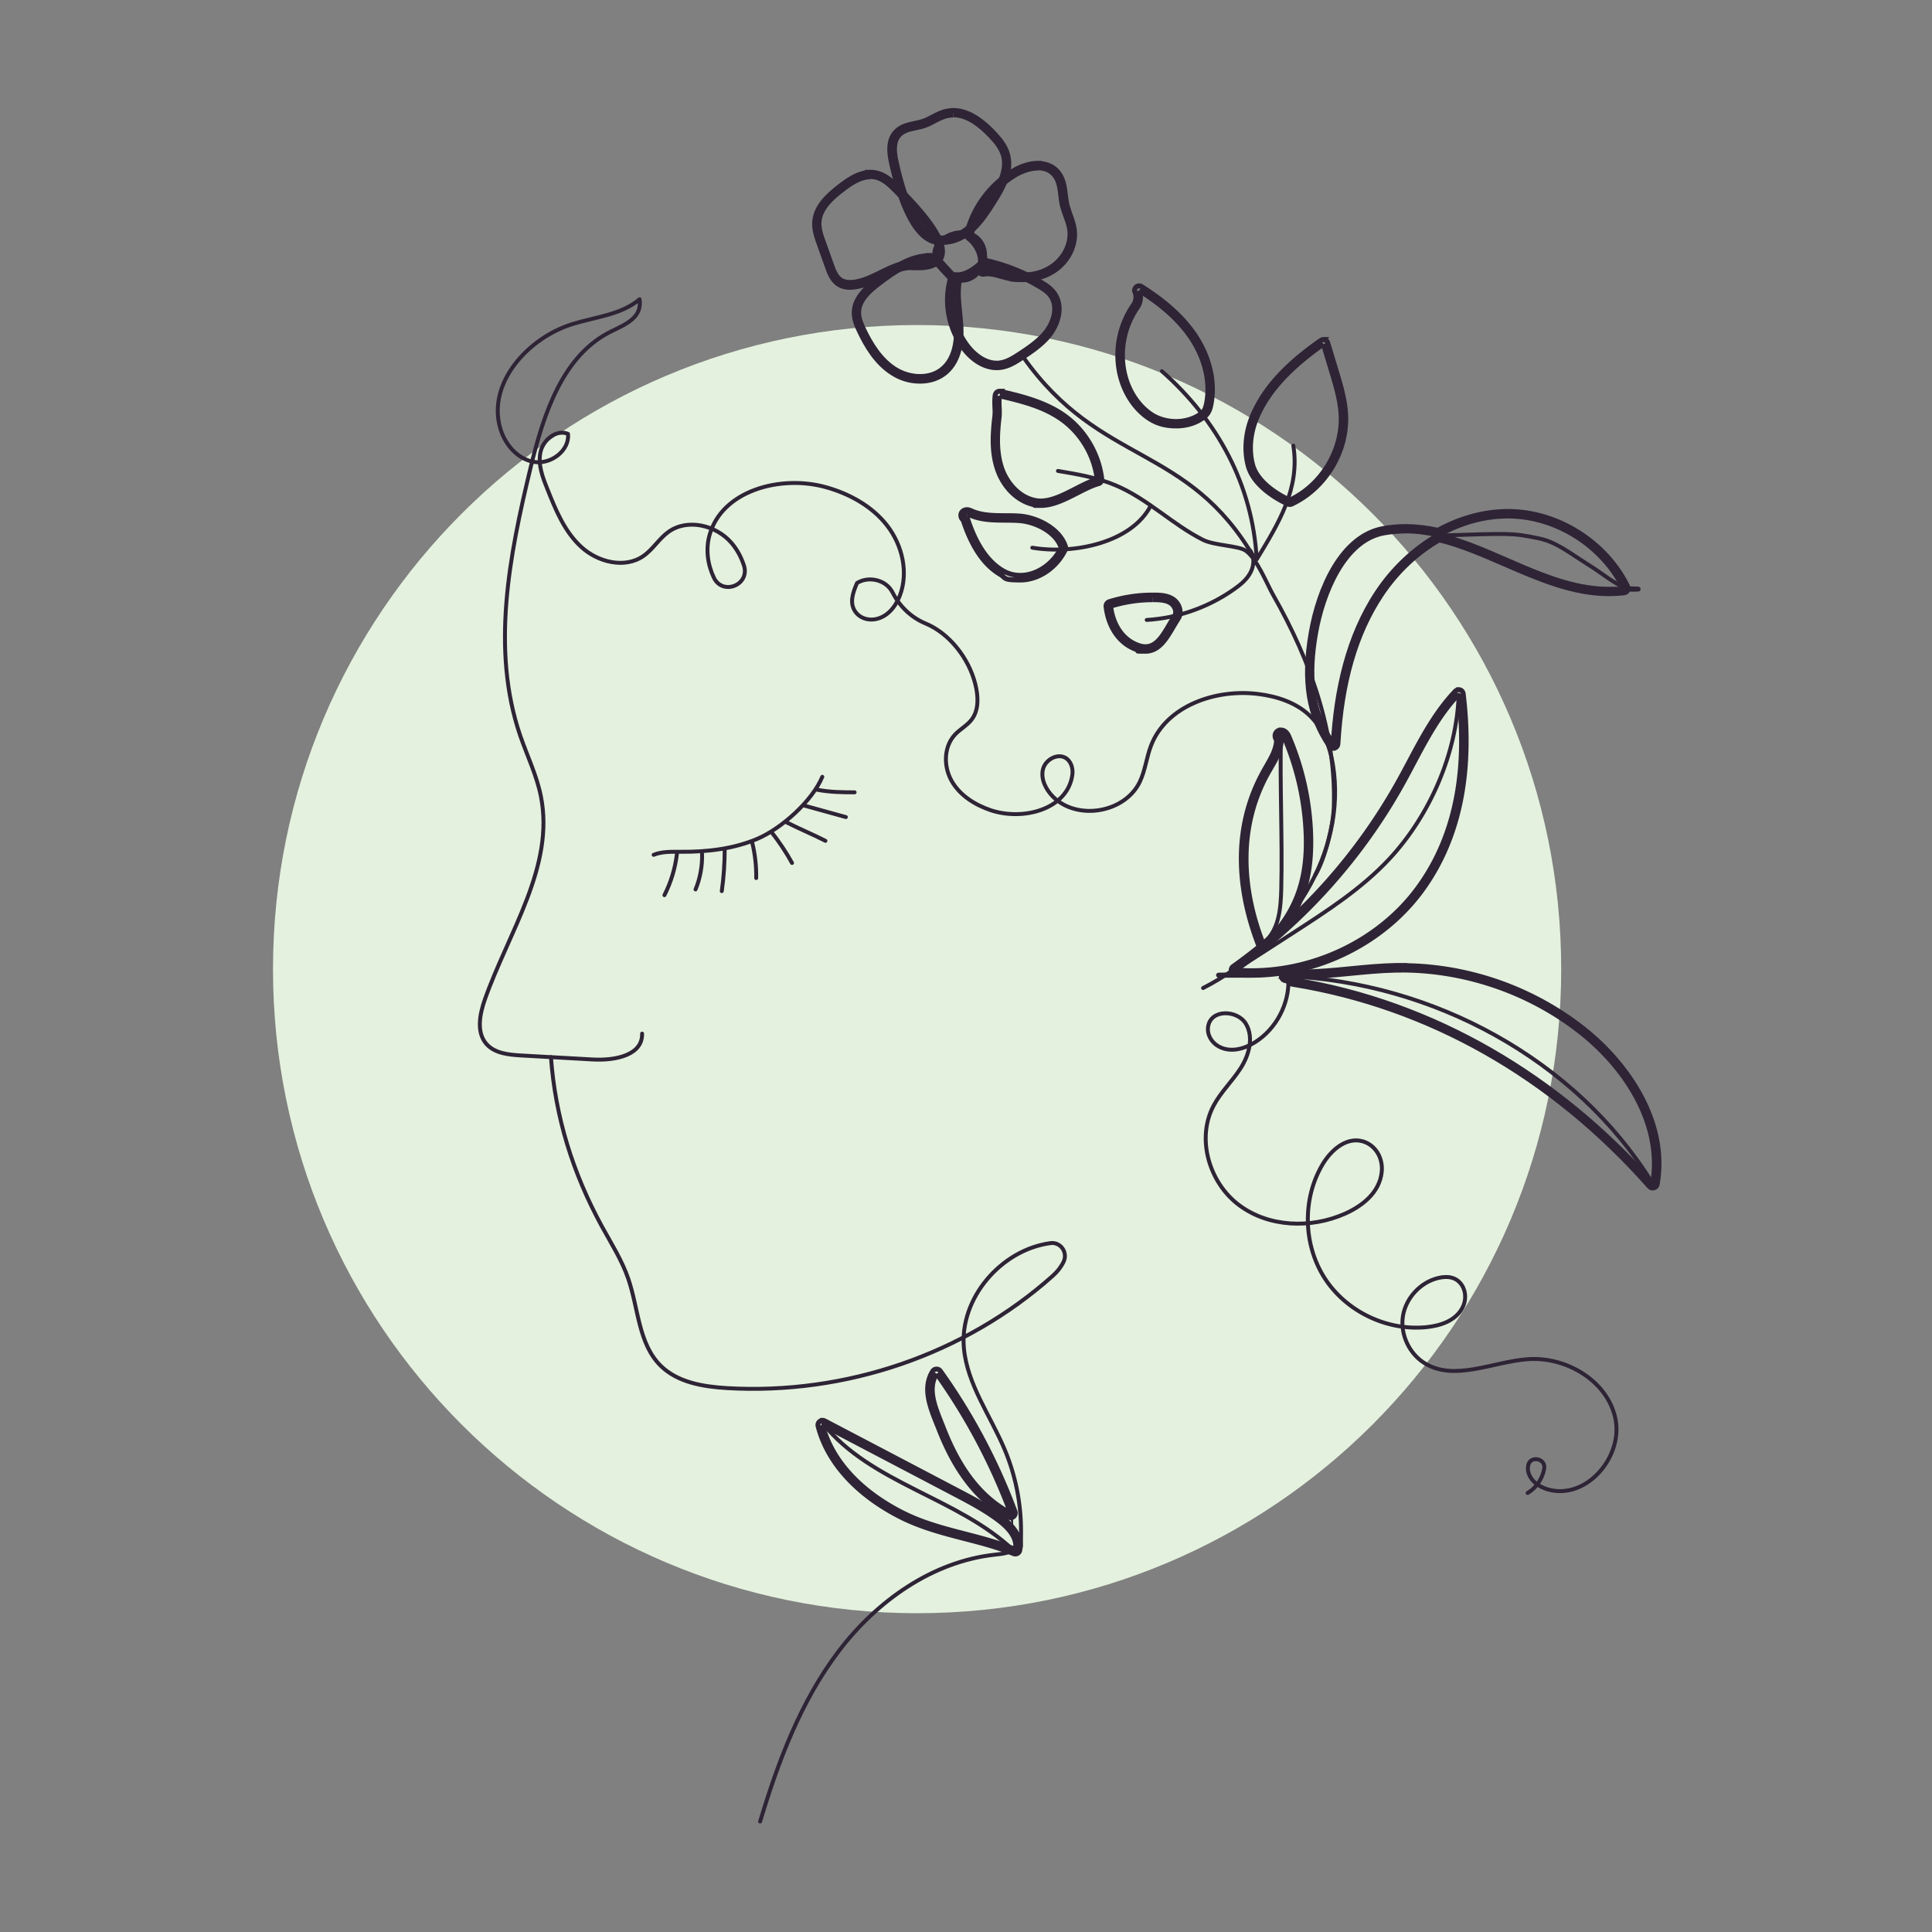 <svg xmlns="http://www.w3.org/2000/svg" xmlns:xlink="http://www.w3.org/1999/xlink" id="Layer_1" viewBox="0 0 1920 1920">
  <rect x="0" y="0" width="1920" height="1920" fill="#808080" stroke="none"/>
  <defs>
    <style>
      .st0 {
        stroke-linecap: round;
        stroke-linejoin: round;
        stroke-width: 3.9px;
      }

      .st0, .st1 {
        fill: none;
        stroke: #2e2436;
      }

      .st1 {
        stroke-miterlimit: 10;
        stroke-width: 4.9px;
      }

      .st2 {
        fill: #e4f1de;
      }
    </style>
  </defs>
  <path d="M911.4 1603.2c353.5 0 640.1-286.6 640.1-640.1S1264.9 323 911.4 323 271.3 609.6 271.3 963.1s286.6 640.1 640.1 640.1" class="st2"/>
  <path d="M1273 725.5c1.9 0 5.4.8 7.8 6.3 12.6 29.4 19.8 60.4 21.5 92.3 1.2 22.8-.7 42.2-5.9 59.3-6.8 22.3-20.4 43.1-38.1 58.4-.8.7-1.9 1.1-3 1.1s-.7 0-1.1-.1c-1.4-.4-2.6-1.4-3.1-2.7-17-43.5-30.3-108.5 3.4-171.3 1.4-2.7 2.9-5.2 4.3-7.7 5.1-8.9 9.3-16.1 9.9-25.5-.8-1-1.4-2.3-1.5-3.8a5.6 5.6 0 0 1 4.6-6.2h1.2Zm0 4.5h-.4c-1.6.3-.8 3 .2 3s.4-.1.6-.4c.2 15.1-7.6 24.9-14.8 38.2-28.1 52.3-24.9 112.3-3.2 167.5 17.2-14.9 30.1-34.6 36.7-56.3 5.7-18.6 6.8-38.3 5.7-57.7-1.7-31.2-8.9-62-21.2-90.8-.7-1.6-1.9-3.6-3.6-3.6" class="st1"/>
  <path d="M1256.6 936.2c14.7-12.6 16.2-33.9 16.7-52.9 1.2-47.7-1.5-105.5-.3-153.2" class="st0"/>
  <path d="M930.8 1360.6c1.5 0 2.8.7 3.7 1.9 30.8 43.1 55.7 90.1 74.2 139.7.6 1.7.1 3.7-1.3 4.9-.8.7-1.9 1.1-3 1.1s-1.4-.2-2.1-.5c-29.7-15.7-52.3-44.2-69.1-87.2-.7-1.8-1.4-3.6-2.2-5.5-6.7-16.8-14.4-35.8-4.1-52.3.8-1.3 2.2-2.1 3.7-2.1h.1Zm0 4.5c-10.1 16.2-.3 36 6.6 53.8 13.7 35.1 33.6 67.3 67 84.9a596 596 0 0 0-73.6-138.6" class="st1"/>
  <path d="M672.7 848.7c-1.7 14.2-5.9 28.1-12.4 40.9m37.4-40.9c.4 11.4-2 24.7-6.5 35.2m29-40.8c0 14.2-.9 28.4-2.9 42.5m30.3-48c2.8 11.4 4.1 23.2 3.9 35m15.5-45.2c7 8.6 14.8 20.4 20.1 30.2m-5.9-40.6c11.4 5.9 27.7 12.7 39.1 18.6m-20.9-35 41.2 11.4m-30.2-27.5c13.8 2.9 27.6 2.9 38.9 2.9M817.2 772c-10 24-40.4 51.2-64.3 61.5-23.9 10.2-50.4 13.2-76.4 13-9.1 0-18.5-.4-26.9 3m396.5 418.5c4.5-3.9 8.2-8.6 10.8-13.9 4.6-9.2-2.7-20-12.9-18.7-48.8 6.5-90.6 54.5-86.1 104.3 3.3 36.1 26.3 67 40.4 100.5 10.8 25.6 16.4 53.4 16.4 81.2s-.3 10.7-3.3 15c-4.8 6.8-14.3 7.7-22.5 8.6-62.2 6.7-117.5 46-155.3 95.8s-60.2 109.5-78.2 169.4m-207.9-759.9c4.4 60.1 21.8 115.5 50.6 168.4 9.4 17.1 20 33.8 26.3 52.2 10.1 29.4 10 64.3 32 86.2 16.9 16.8 42.5 21 66.4 22.4 117.2 6.8 235.6-33.3 323.2-111.4m149.6-286.2c79-40.3 139.9-125.4 130.2-213.6-2.3-21.1-9.1-42.8-24.5-57.4-13.5-12.8-32.3-18.9-50.8-21.2-42.3-5.4-91.6 11.7-106.7 51.5-4.4 11.6-5.7 24.4-11 35.6-14.6 30.9-62.2 39.2-86.4 14.9-7.1-7.2-12.3-17.5-9.9-27.3 3-11.9 21.2-19.4 27.8-4.9 1.6 3.5 1.9 7.4 1.3 11.2-5.4 34.1-49.3 45.1-81 34.5-15.6-5.3-30.6-14.6-38.8-29-8.2-14.3-8.1-34 3.2-46.1 5.1-5.5 12.2-9.1 16.7-15.1 7.3-9.7 6.5-23.2 3.6-34.9-6.4-26-25.9-50.7-49.5-60.5-14.2-5.9-25.7-16.9-32.7-30.7q-1.2-2.4-3-4.5c-7.7-9.1-22.3-11.3-32.4-5-4 9.3-8 20-1.4 28.9 4.3 5.8 11.7 8.2 18.8 7.2 12.5-1.9 20.9-12.4 25.2-23.7 8.7-23 2.4-50-12.6-69.4s-37.8-31.9-61.5-38.4c-44.5-12.2-102.7 3.3-115.1 47.8-3.9 14-1.9 29.1 4.3 42.2 8.7 18.3 36.2 7.3 29.9-12.1-2.7-8.2-6.7-15.8-12.4-22.4-15.1-17.6-43.6-24.5-62.5-11-9.5 6.8-15.5 17.5-25.1 24.1-18.5 12.8-45.2 6.1-61.7-9.1-16.6-15.2-25.4-36.8-33.7-57.7-4.7-11.6-9.4-24.1-6.8-36.4s15.9-23.1 27.4-18.2c1.6 16.6-16.9 30.4-33.4 27.9s-29.2-17.2-33.9-33.3c-13.3-45 27.6-90.4 72.5-104 22.6-6.9 47.9-9.1 65.9-24.4 2.5 17.4-11.7 24-27.5 31.6-49.1 23.6-68 82.8-80.8 135.7-21.2 87.5-39.5 180.9-10.4 266.1 6.9 20.1 16.4 39.5 20.6 60.4 14 69.6-32.1 135.2-55.7 202.2-5.1 14.6-8.6 32.6 1.7 44.2 8.2 9.2 21.9 10.6 34.2 11.3 23.8 1.3 47.7 2.7 71.4 4s49.6-4.8 49-25.7" class="st0"/>
  <path d="M1449.6 685.4c.5 0 .9 0 1.4.2 1.7.5 2.8 2 3.1 3.7 9.6 79.5-4.3 145.4-41.3 195.9-38 51.8-102.8 84-169 84s-10.8-.2-16.1-.6a4.48 4.48 0 0 1-2.3-8.1 562.5 562.5 0 0 0 164.3-183.6c3.6-6.5 7.2-13.2 10.6-19.6 13-24.5 26.4-49.8 46-70.4.9-.9 2-1.4 3.3-1.4Zm0 4.5c-24.3 25.5-38.8 58.4-55.9 89.1-40.5 72.9-97.6 136.6-165.6 185.1 5.2.4 10.5.6 15.7.6 63.8 0 127.6-30.8 165.3-82.2 40.8-55.6 48.7-124.3 40.5-192.7" class="st1"/>
  <path d="M975.3 262c0 10.3-11.4 18.2-21.6 16.8-10.3-1.4-18.5-9.6-22.9-19-1.2-2.6-2.2-5.3-2.2-8.2 0-5.5 3.5-10.4 7.8-13.9 9-7.3 22.7-9.4 32.6-3.2 9.8 6.2 13.4 21.4 5.9 30.3M1247 555.3c-66.6-115-153.4-91.7-230-200.3m209.7 609.7c19.3-12.4 38.6-24.9 57.9-37.3 34-22 68.5-44.2 96.1-73.8 40-42.9 67-104.5 68.9-163.1" class="st0"/>
  <path d="M947.4 109.8c12.7 0 26.2 7.5 40.2 22.4 5.1 5.4 10.7 11.8 13.3 19.9 5.5 17.1-3.9 34.1-13.1 48.6-11.4 18-25.6 40.3-52.5 40.3h-2.4c-26.5-1.3-40.9-50.9-47.2-80.4-1.8-8.7-3.4-21.1 4.5-29.5 5.2-5.6 12.6-7.1 19.1-8.5 2.7-.6 5.3-1.1 7.7-1.9 3.2-1 6.2-2.6 9.4-4.3 4.4-2.3 8.9-4.7 14.1-5.8 2.3-.5 4.6-.7 6.9-.7Zm0 4.5c-2 0-3.9.2-5.9.6-8.2 1.8-15.1 7.3-23 10-8.5 2.8-18.8 2.6-24.9 9.2-6.1 6.5-5.2 16.8-3.3 25.5 4.9 23.3 18.7 75.7 43 76.9h2.2c24.3 0 37.3-20.3 48.7-38.3 8.6-13.6 17.6-29.6 12.7-44.9-2.3-7-7.2-12.8-12.3-18.2-10-10.6-23-21-37-21" class="st1"/>
  <path d="M1031.6 162.5c7.7 0 14.3 2.6 18.9 7.6 6.2 6.7 7.3 15.4 8.3 23.7.4 3.2.8 6.3 1.4 9.2.8 3.4 2 6.7 3.2 10.2 1.7 4.7 3.5 9.6 4.2 14.9 2.1 15.9-6.5 32.8-21.5 41.9-8.5 5.2-18.8 7.9-29.9 7.9s-11.2-.7-16.7-2c-1.7-.4-3.3-.9-5-1.3-4.6-1.3-8.9-2.5-13-2.5s-2.5.1-3.7.4h-.9c-1.4 0-2.7-.6-3.6-1.8a4.4 4.4 0 0 1-.4-4.8c4.5-8.9-1.8-22.6-10.4-29a4.5 4.5 0 0 1-1.7-4.7c6.3-26 23.1-48.7 46.1-62.4 8-4.8 17-7.5 24.8-7.5Zm0 4.5c-7.6 0-15.8 2.9-22.5 6.8a97 97 0 0 0-44 59.6c10.1 7.4 17.5 23.5 11.8 34.6 1.5-.3 3.1-.5 4.6-.5 6.4 0 12.8 2.4 19.1 3.9 5.1 1.2 10.4 1.9 15.6 1.9 9.7 0 19.3-2.2 27.5-7.3 12.7-7.7 21.3-22.7 19.4-37.5-1.1-8.5-5.5-16.3-7.4-24.7-2.4-10.6-1.2-22.9-8.6-30.8-4.1-4.4-9.7-6.2-15.6-6.2" class="st1"/>
  <path d="M979 258.8c.3 0 .7 0 1 .1a189 189 0 0 1 55.2 22c4.1 2.4 8.7 5.4 12.1 9.9 10.1 13.2 4.4 32.4-6.4 44.6-7.2 8-15.7 13.9-25.4 20.2-7.1 4.7-13.6 8.6-21.5 9.6-1.2.1-2.4.2-3.6.2-11.4 0-23.3-6.8-32.5-18.7-15.2-19.7-20.2-46.7-13.2-70.5.6-1.9 2.3-3.2 4.3-3.2h.7c.6 0 1.3.1 2 .1 8.1 0 17.8-6.5 23.9-12.9.9-.9 2-1.4 3.3-1.4Zm0 4.5c-6.6 7-17.5 14.3-27.2 14.3s-1.8 0-2.6-.2c-6.6 22.4-1.9 47.9 12.4 66.5 7.1 9.2 17.6 17 28.9 17s2 0 3-.2c7.2-.9 13.5-4.9 19.6-8.9 8.7-5.7 17.5-11.7 24.5-19.5 9.5-10.6 14.8-27.6 6.2-38.9-2.8-3.7-6.9-6.3-10.9-8.7-16.7-9.9-34.9-17.2-53.9-21.5M865 171.2c1.9 0 3.8.2 5.6.6 9 1.9 15.7 8 22.3 14.6l.2.2c34.3 34.3 47.7 56.3 42.4 69.2-2.8 6.8-10.4 10.3-22.5 10.3s-3.6 0-5.5-.2h-2.1c-9.6 0-18.7 4.5-28.3 9.2-8.9 4.4-18 8.9-28.2 10.1-1.4.2-2.8.3-4.1.3-4.1 0-7.6-.8-10.6-2.5-7-3.9-9.8-11.9-11.7-17.2l-7-19.5-1.4-4c-2.4-6.7-5.1-14.2-4.4-22.3 1.2-14.4 12.3-25 24.2-34.3 9.5-7.4 19.8-14.3 31.3-14.3Zm0 4.5c-10.3 0-20.1 6.8-28.5 13.3-10.4 8.1-21.4 18-22.5 31.1-.6 7 1.8 13.8 4.2 20.4 2.8 7.8 5.6 15.7 8.4 23.5 2 5.7 4.5 11.8 9.7 14.8 2.5 1.4 5.5 1.9 8.4 1.9s2.4 0 3.6-.2c20.1-2.4 37.1-19.4 57-19.4h2.4c1.8.1 3.6.2 5.2.2 48.9 0-9.7-58.4-23.2-72-5.8-5.8-12-11.7-20-13.4-1.6-.3-3.1-.5-4.7-.5" class="st1"/>
  <path d="M923.7 253.9c1.4 0 2.8 0 4.2.2 1 0 2 .6 2.8 1.3 3.2 3.3 7 7.4 10.6 11.4 3.6 3.9 7.3 8 10.4 11.1 1 1 1.5 2.4 1.3 3.8-1.3 9.3-.3 18.6.7 28.5.5 4.9 1 9.9 1.3 14.9.6 13.8-1.4 32.7-14.5 44.4-6.9 6.1-15.9 9.3-26.1 9.3s-19.1-2.8-27.2-7.9c-16.6-10.4-26.4-27.8-33-41.7-2.6-5.4-5.3-11.7-5.3-18.6.2-15.8 15-27 22.9-32.9 15.8-11.9 32.9-23.6 52-23.6Zm0 4.5c-18.1 0-34.6 11.6-49.3 22.7-10 7.5-21 16.9-21.1 29.4 0 5.8 2.3 11.3 4.8 16.6 7.4 15.5 16.9 30.7 31.4 39.9 7.3 4.6 16.2 7.2 24.8 7.2s16.8-2.5 23.1-8.2c11-9.8 13.7-26 13-40.8s-3.9-29.5-1.9-44.2c-6.3-6.4-14.6-16.1-21-22.4-1.3-.1-2.5-.2-3.8-.2" class="st1"/>
  <path d="M1248.9 555.9c22.1-36.3 43.2-71 36.4-113m-36.4 113c-4-73.8-38.9-138.1-94.2-187m-11 133.4c-18.9 37.1-76.7 48.9-117.8 42m216.6 2.9c4.4 6.3 3.8 15.2.1 22-3.6 6.8-9.8 11.9-16.1 16.3-25.4 18-55.8 28.7-86.9 30.6m167.6 253.4c9.5-15.6 17.6-48.9 18.3-67.1 2.6-74.6-23.6-146.7-60-210.7-6.7-11.7-16.5-37.1-27.8-44.6-7.4-4.9-30.7-4.9-42.2-10.6-30.5-15.4-54.9-40.7-86.6-54.1-18.2-7.7-37.9-11.1-57.5-14.4" class="st0"/>
  <path d="M1315.2 337.5c.5 0 1 0 1.5.2 1.4.5 2.4 1.6 2.8 3l5.4 17.9 3.2 10.6c4.2 13.9 8.5 28.3 9.2 43.3 1.7 36.5-20.4 72.9-53.6 88.4-.6.3-1.3.4-1.9.4s-1.3-.1-1.9-.4c-7.9-3.6-34.2-17-39.6-38.6-4.1-16.2-2.2-34.4 5.4-51.3 11.5-25.8 32.8-49 67-72.8.8-.5 1.7-.8 2.6-.8Zm0 4.5c-26.5 18.6-52.2 41.5-65.4 71-6.8 15.1-9.2 32.4-5.1 48.4 4 16 22 28.8 37.1 35.6 31.6-14.8 52.6-49.5 51-84.2-.7-14.4-4.8-28.4-9-42.3-2.9-9.5-5.7-19-8.6-28.6M1132.1 293.1Zm0-9c.8 0 1.7.2 2.4.7 23.8 15 41.1 30.8 52.8 48 14.8 22 20.7 47.4 16 69.8-.7 3.6-2 7.7-5.3 10.6-7.3 6.5-17.7 10.1-29.2 10.1s-19.9-2.8-27.5-7.9c-14.6-9.9-25.1-26.8-28.9-46.3-4.4-23 .8-47.2 14.3-66.4 2.3-3.3 2.9-8.8 1.3-12.2-.9-1.8-.4-4 1.1-5.3.8-.7 1.9-1.1 3-1.1Zm0 4.5c2.3 5 1.5 12.2-1.7 16.7a83.3 83.3 0 0 0-13.5 63c3.3 17.2 12.5 33.6 27 43.4 6.9 4.7 16 7.2 24.9 7.2s19.4-2.9 26.2-9c2.3-2 3.2-5.2 3.9-8.2 4.8-22.8-2.3-47-15.3-66.3-13.1-19.3-31.7-34.3-51.5-46.7M993.3 388.9c.3 0 .7 0 1 .1 19.9 4.6 44.7 10.4 64.3 24.7 19.9 14.5 33.4 37.8 36.3 62.2a4.3 4.3 0 0 1-3.3 4.8c-6.4 1.8-13.5 5.4-20.9 9.2-11.9 6.1-24.2 12.4-36.2 12.4s-2.8 0-4.1-.3c-17.2-2.3-32.5-16.2-39.1-35.6-5.8-17-4.7-35.1-2.7-52.2.4-3.3.3-6.4.1-9.6-.1-3.7-.3-7.6.3-11.9.2-1.2.9-2.4 1.9-3.1.8-.5 1.6-.8 2.5-.8Zm0 4.5c-1.1 7.5.4 13.9-.4 21.4-2 16.8-2.9 34.2 2.5 50.3 5.5 16 18.7 30.4 35.5 32.6 1.2.2 2.4.2 3.5.2 18.1 0 38.7-16.7 56-21.5-2.7-23.3-15.5-45.2-34.5-59.1-18.2-13.3-40.7-18.8-62.6-23.9M961 506.5c1.6 0 3 .6 4.2 1.1 10.2 4.7 21.7 4.8 33.9 4.9 4.4 0 8.9 0 13.3.3 18.4 1.1 40.7 12.7 46.4 30.2.4 1.1.3 2.3-.2 3.4-8.7 18-26.7 30-44.6 30s-13.9-1.9-20.1-5.6c-15.9-9.5-27.9-27.1-36.7-53.9-.9-.7-1.6-1.7-2-2.9-.8-2.5 0-5 2.1-6.4 1.1-.7 2.3-1.1 3.6-1.1Zm0 4.5c-.4 0-.8 0-1.1.3-.8.6-.3 2.2.5 2.2s.3 0 .4-.2c6.5 20.6 16.9 42.5 35.4 53.6a34 34 0 0 0 17.8 4.9c16.4 0 32.7-11.3 40.6-27.5-5.1-15.8-25.9-26-42.4-27s-33.8 1.3-48.8-5.7c-.7-.3-1.6-.7-2.3-.7M1145.4 591.4h4.1c5.7.2 11.6.8 16.6 4.3 5.7 4 9 12.6 4.8 19.1-1.7 2.6-3.4 5.5-5 8.2-7 11.9-14.2 24.2-27.6 24.2s-4.4-.3-6.7-1c-17.7-5.2-29.8-21.4-32.4-43.3a4.6 4.6 0 0 1 3.1-4.9c14-4.4 28.5-6.6 43.1-6.6Zm0 4.6c-14.1 0-28.3 2.2-41.7 6.4 2.2 18.1 11.8 34.3 29.2 39.5 1.9.6 3.8.8 5.5.8 13.5 0 20-16.8 28.8-30.3 2.7-4.1.4-10.1-3.6-12.9s-9.2-3.3-14.1-3.5h-4M817.4 1420.5Zm0-9c.7 0 1.4.2 2.1.5l73.4 38.5 57.9 30.4c15.5 8.1 31.5 16.5 45.7 27.6 13.3 10.4 19.2 21.5 16.9 32.3a4.4 4.4 0 0 1-4.4 3.5c-.7 0-1.1-.1-1.7-.3-16.2-6.6-33-10.9-49.3-15.1-21.2-5.5-43.2-11.2-63.9-21.8-43.1-22.1-71.9-54-81.1-89.9-.4-1.7.2-3.5 1.6-4.6.8-.6 1.8-1 2.8-1Zm0 4.5c10.1 39.4 42.6 68.5 78.8 87s75.2 21.5 112.9 36.8c2.3-10.9-6.5-20.9-15.3-27.8-13.9-10.8-29.5-19-45.1-27.2-43.8-23-87.5-45.9-131.3-68.9" class="st1"/>
  <path d="M1280.4 972.1c1.2 25.1-12 50.5-33.4 63.8-10.7 6.6-24.2 10.4-35.8 4.1-7.1-3.9-11.8-11.6-10.6-19.7 2.6-17.7 29.2-16.9 37.6-2.8 7.9 13.3 3.2 30.7-5.1 43.8s-19.9 23.9-27.1 37.6c-17.3 32.6-4.4 76.4 25.2 98.6 29.5 22.2 71.5 23.7 105.3 8.7 17.6-7.8 34.4-21.1 36.6-41.3 1.4-12.3-4.5-24.7-15.9-29.6-17.3-7.4-34.1 6.9-43 22.1-20.1 34-19.2 79.3 2.1 112.6s62.1 52.9 101.4 48.9c13.6-1.4 28.1-6.1 35.1-18.3 4.3-7.3 4.5-16.6-.2-23.7-5.7-8.4-14.9-8.8-23.1-6.9-17.9 4.2-32.4 19.9-35.3 38-2.8 18.1 6.3 37.6 22 47 30 18 67.7-1.9 102.6-4.3 37.8-2.5 78.2 21.4 86.4 58.3 8.3 36.9-26 79.2-63.2 72.1-9.9-1.9-19.9-7.7-22.9-17.2-.8-2.4-.9-5-.4-7.5 1.8-10.3 17.8-7.1 15.9 3.2-1.8 9.9-7.8 19.1-16.5 24.1m-700-68.7c47.6 59.3 133.5 73.2 188.8 125.4" class="st0"/>
  <path d="M1498.3 508.3h2.2c48.5.8 95.5 30.7 117 74.4.6 1.3.6 2.9 0 4.1-.7 1.3-2 2.1-3.4 2.3-5 .6-10.1.9-15.1.9-36.1 0-70.5-15-103.7-29.4-21.2-9.2-43.2-18.8-65-24.1-22.6 13.1-42.5 31.9-57.6 54.6-25.5 38.3-39.6 86.8-43.1 148.3-.1 1.9-1.4 3.5-3.3 4.1-.4.1-.8.2-1.2.2-1.4 0-2.8-.7-3.7-1.9-21-30.4-26.6-65.2-18.4-112.6 7.8-45.3 30.7-96.4 71.5-103.9 7.2-1.3 14.7-2 22.2-2 10.3 0 20.9 1.2 32.3 3.7 22.2-12.2 46.2-18.7 69.4-18.7Zm-101.7 19.4c-7.1 0-14.2.6-21.4 1.9-39.7 7.3-61 60.3-67.9 100.2s-5.3 76 17.7 109.3c3-52.8 14.6-106.6 43.9-150.6 15.4-23.2 36.5-43.2 60.6-56.9-10.9-2.5-21.8-4-33-4m101.8-14.8c-24.2 0-47.7 7.1-68.8 19 56.6 13.1 110.5 53.8 169.3 53.8s9.7-.3 14.6-.9c-20.8-42.2-66.1-71.1-113-71.9h-2.2" class="st1"/>
  <path d="M1613.7 583.8c-13.9-7-22.2-14.5-35.4-22.7-18.5-11.6-31.6-22.5-49.2-26.1-26.8-5.5-27.9-5-97.9-2.8" class="st0"/>
  <path d="M1392.5 959.6c65.7 0 130.1 22.4 181.5 63 42.5 33.6 83.9 91.8 72.9 154.3-.3 1.7-1.5 3.1-3.2 3.5-.4.1-.8.2-1.2.2-1.3 0-2.5-.5-3.4-1.5-97-109.7-219.5-179.1-354.1-200.9-3.3-.5-5.1-2.2-6.2-3.7h-1.3c-1.9-.1-3.6-1.5-4-3.4-.5-1.9.3-3.8 1.9-4.9 1-.7 2.6-1.6 4.5-1.6s2.2.2 3.4 1.1c3.1.1 6.4.2 9.7.2 16.3 0 33-1.6 49.2-3.2 14.5-1.4 29.6-2.9 44.5-3.2h5.9Zm-112.7 9.6c-.5 0-1.2.2-2.1.8 1.2 0 2.4.2 3.5.2-.4-.6-.8-1.1-1.4-1.1m112.7-5h-5.8c-31.3.7-62.6 6.4-93.8 6.4s-7.8 0-11.7-.3c.7 1.2 1.5 3.1 4.4 3.6 139.5 22.5 263.2 96.5 356.8 202.3 10.1-57.3-25.6-113.9-71.2-150-50.4-39.9-114.4-62.1-178.7-62.1" class="st1"/>
  <path d="M1278.6 970.1c145 6 287.5 82.4 363.8 206" class="st0"/>
</svg>
